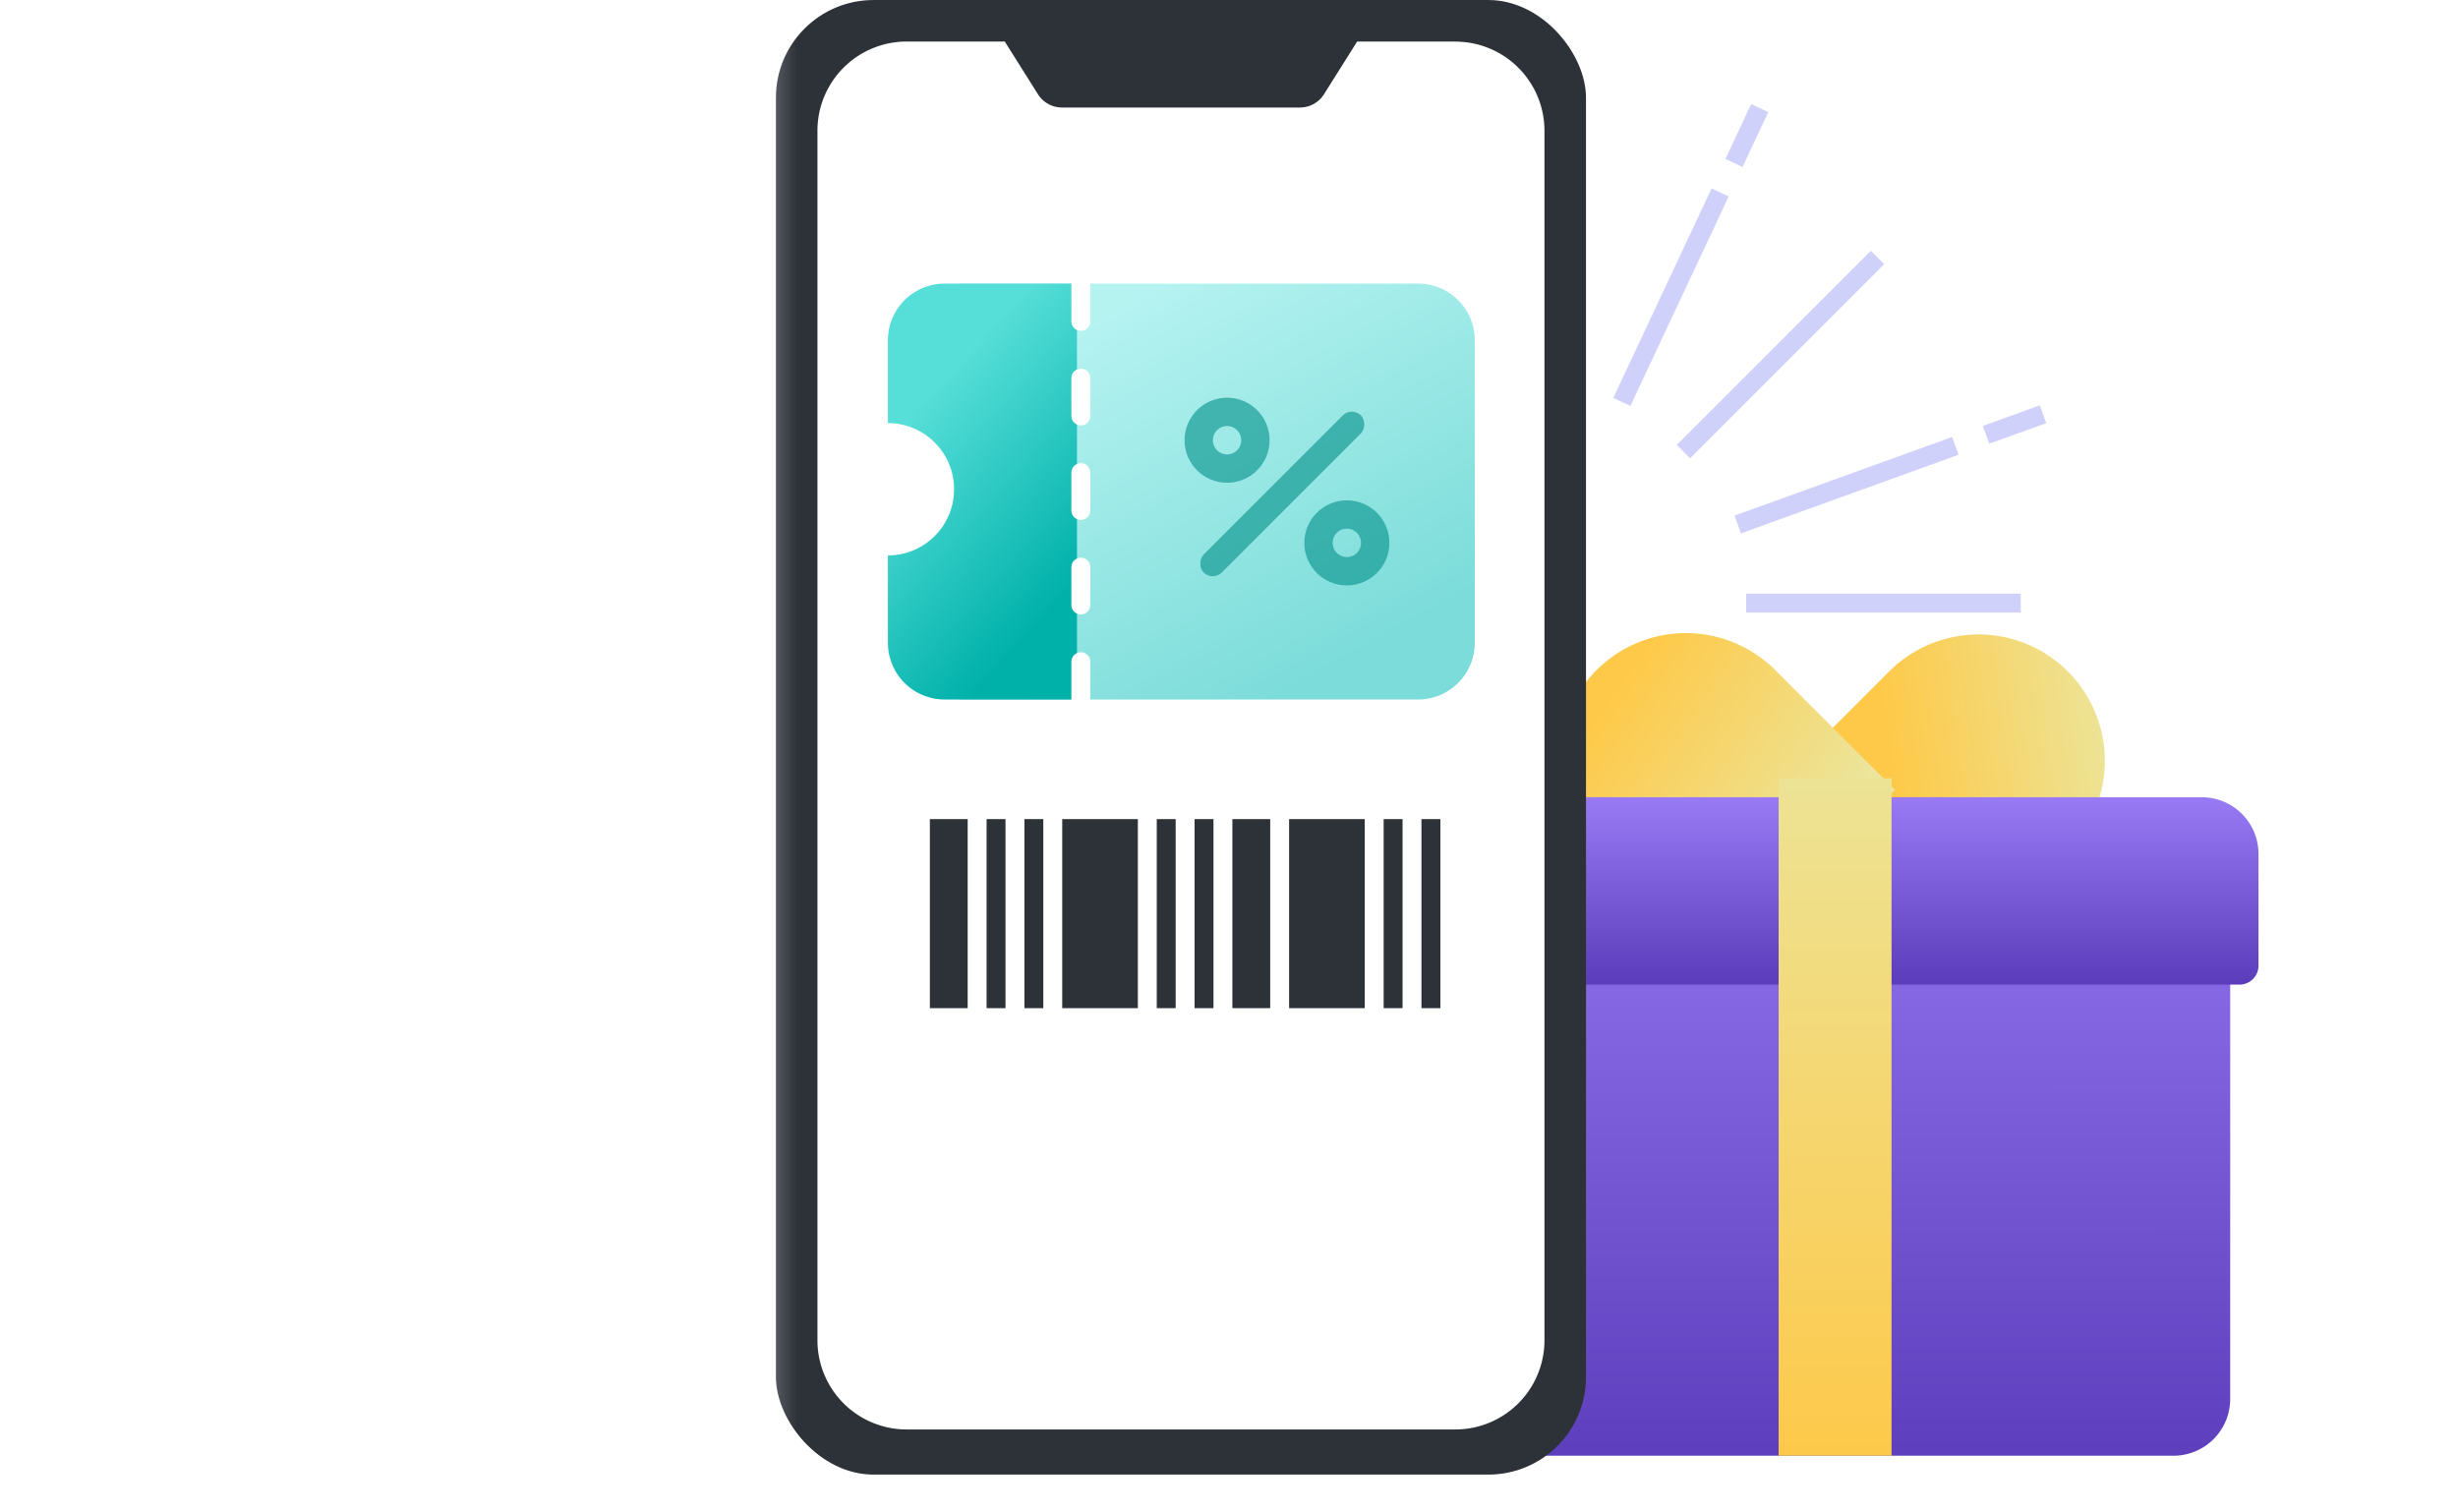 <svg xmlns="http://www.w3.org/2000/svg" xmlns:xlink="http://www.w3.org/1999/xlink" width="130" height="80" viewBox="0 0 130 80">
    <defs>
        <linearGradient id="yez810tb4a" x1=".863" y1=".027" x2=".387" y2=".744" gradientUnits="objectBoundingBox">
            <stop offset="0" stop-color="#ebe69e"/>
            <stop offset="1" stop-color="#fec948"/>
        </linearGradient>
        <linearGradient id="l1oreo2v4d" x1=".685" y1=".989" x2=".538" y2=".08" xlink:href="#yez810tb4a"/>
        <linearGradient id="apm6cn3c8b" x1=".563" y1="-.226" x2=".564" y2="1.05" gradientUnits="objectBoundingBox">
            <stop offset="0" stop-color="#987af5"/>
            <stop offset="1" stop-color="#5b3dbb"/>
        </linearGradient>
        <linearGradient id="6u6b4xu07f" x1=".5" y1="0" x2=".5" y2="1" xlink:href="#apm6cn3c8b"/>
        <linearGradient id="shzmy4ocmg" x1=".5" x2=".5" y2="1" gradientUnits="objectBoundingBox">
            <stop offset="0" stop-color="#ede395"/>
            <stop offset="1" stop-color="#fdc94a"/>
        </linearGradient>
        <linearGradient id="rz7txxceci" x1=".341" y1=".885" x2=".351" y2=".885" gradientUnits="objectBoundingBox">
            <stop offset="0" stop-color="#5d6167"/>
            <stop offset="1" stop-color="#2d3239"/>
        </linearGradient>
        <linearGradient id="y8ppzmdntk" x1=".292" y1=".111" x2=".852" y2=".857" gradientUnits="objectBoundingBox">
            <stop offset="0" stop-color="#b5f3f1"/>
            <stop offset="1" stop-color="#7bdcd9"/>
        </linearGradient>
        <linearGradient id="xgkkmbisql" x1=".418" y1=".171" x2=".754" y2=".837" gradientUnits="objectBoundingBox">
            <stop offset="0" stop-color="#56ded8"/>
            <stop offset="1" stop-color="#00b1aa"/>
        </linearGradient>
        <clipPath id="nmgdenw7eh">
            <rect data-name="사각형 16477" width="42.844" height="77.997" rx="5.164" style="fill:none"/>
        </clipPath>
        <clipPath id="b461fvlevj">
            <path data-name="사각형 16478" style="fill:none" d="M0 0h42.844v77.999H0z"/>
        </clipPath>
        <clipPath id="sqhe3j2flm">
            <use xlink:href="#j3j71b1jpc"/>
        </clipPath>
        <filter id="vg7rjw5jae" x="69.664" y="37.67" width="54.284" height="18.911" filterUnits="userSpaceOnUse">
            <feOffset dy="1"/>
            <feGaussianBlur stdDeviation="1.5" result="blur"/>
            <feFlood flood-opacity=".2"/>
            <feComposite operator="in" in2="blur"/>
            <feComposite in="SourceGraphic"/>
        </filter>
    </defs>
    <path data-name="사각형 14155" style="fill:transparent" d="M0 0h130v80H0z"/>
    <g data-name="그룹 1940" style="opacity:.3;isolation:isolate">
        <g data-name="그룹 1863">
            <g data-name="그룹 1841">
                <g data-name="그룹 1839">
                    <path data-name="선 178" style="stroke:#6166f3;stroke-miterlimit:10;fill:none" d="M0 14.52V0" transform="translate(81.02 6.046)"/>
                </g>
                <g data-name="그룹 1840">
                    <path data-name="선 180" style="stroke:#6166f3;stroke-miterlimit:10;fill:none" d="M0 0v14.52" transform="translate(81.02 43.233)"/>
                    <path data-name="선 181" transform="translate(81.02 62.333)" style="stroke:#6166f3;stroke-miterlimit:10;fill:none" d="M0 0v6.665"/>
                </g>
            </g>
            <g data-name="그룹 1844">
                <g data-name="그룹 1842">
                    <path data-name="선 182" style="stroke:#6166f3;stroke-miterlimit:10;fill:none" d="M0 0h14.52" transform="translate(92.353 31.9)"/>
                </g>
                <g data-name="그룹 1843">
                    <path data-name="선 184" style="stroke:#6166f3;stroke-miterlimit:10;fill:none" d="M14.52 0H0" transform="translate(55.166 31.9)"/>
                </g>
            </g>
            <g data-name="그룹 1847">
                <g data-name="그룹 1845">
                    <path data-name="선 186" style="stroke:#6166f3;stroke-miterlimit:10;fill:none" d="M0 10.268 10.268 0" transform="translate(89.033 13.619)"/>
                </g>
                <g data-name="그룹 1846">
                    <path data-name="선 188" transform="translate(62.738 39.914)" style="stroke:#6166f3;stroke-miterlimit:10;fill:none" d="M10.268 0 0 10.268"/>
                    <path data-name="선 189" transform="translate(54.787 53.42)" style="stroke:#6166f3;stroke-miterlimit:10;fill:none" d="M4.713 0 0 4.713"/>
                </g>
            </g>
            <g data-name="그룹 1850">
                <g data-name="그룹 1848">
                    <path data-name="선 190" style="stroke:#6166f3;stroke-miterlimit:10;fill:none" d="m0 0 10.268 10.268" transform="translate(89.033 39.914)"/>
                </g>
                <g data-name="그룹 1849">
                    <path data-name="선 192" style="stroke:#6166f3;stroke-miterlimit:10;fill:none" d="M10.268 10.268 0 0" transform="translate(62.738 13.619)"/>
                </g>
            </g>
            <g data-name="그룹 1853">
                <g data-name="그룹 1851">
                    <path data-name="선 194" style="stroke:#6166f3;stroke-miterlimit:10;fill:none" d="M1.089 3.016 0 0" transform="translate(71.026 4.862)"/>
                    <path data-name="선 195" transform="translate(72.7 9.496)" style="stroke:#6166f3;stroke-miterlimit:10;fill:none" d="M4.159 11.513 0 0"/>
                </g>
                <g data-name="그룹 1852">
                    <path data-name="선 196" transform="translate(89.917 55.922)" style="stroke:#6166f3;stroke-miterlimit:10;fill:none" d="m0 0 1.089 3.016"/>
                    <path data-name="선 197" style="stroke:#6166f3;stroke-miterlimit:10;fill:none" d="m0 0 4.159 11.513" transform="translate(85.174 42.79)"/>
                </g>
            </g>
            <g data-name="그룹 1856">
                <g data-name="그룹 1854">
                    <path data-name="선 198" transform="translate(91.708 5.717)" style="stroke:#6166f3;stroke-miterlimit:10;fill:none" d="M0 2.903 1.362 0"/>
                    <path data-name="선 199" transform="translate(85.776 10.178)" style="stroke:#6166f3;stroke-miterlimit:10;fill:none" d="M0 11.081 5.2 0"/>
                </g>
                <g data-name="그룹 1855">
                    <path data-name="선 200" transform="translate(68.961 55.179)" style="stroke:#6166f3;stroke-miterlimit:10;fill:none" d="M1.362 0 0 2.903"/>
                    <path data-name="선 201" transform="translate(71.054 42.54)" style="stroke:#6166f3;stroke-miterlimit:10;fill:none" d="M5.2 0 0 11.081"/>
                </g>
            </g>
            <g data-name="그룹 1859">
                <g data-name="그룹 1857">
                    <path data-name="선 202" transform="translate(105.038 21.91)" style="stroke:#6166f3;stroke-miterlimit:10;fill:none" d="M0 1.089 3.016 0"/>
                    <path data-name="선 203" transform="translate(91.906 23.584)" style="stroke:#6166f3;stroke-miterlimit:10;fill:none" d="M0 4.159 11.513 0"/>
                </g>
                <g data-name="그룹 1858">
                    <path data-name="선 204" transform="translate(53.978 40.801)" style="stroke:#6166f3;stroke-miterlimit:10;fill:none" d="M3.016 0 0 1.089"/>
                    <path data-name="선 205" transform="translate(58.612 36.058)" style="stroke:#6166f3;stroke-miterlimit:10;fill:none" d="M11.513 0 0 4.159"/>
                </g>
            </g>
            <g data-name="그룹 1862">
                <g data-name="그룹 1860">
                    <path data-name="선 206" transform="translate(104.295 42.592)" style="stroke:#6166f3;stroke-miterlimit:10;fill:none" d="m0 0 2.903 1.362"/>
                    <path data-name="선 207" style="stroke:#6166f3;stroke-miterlimit:10;fill:none" d="m0 0 11.081 5.2" transform="translate(91.656 36.66)"/>
                </g>
                <g data-name="그룹 1861">
                    <path data-name="선 208" style="stroke:#6166f3;stroke-miterlimit:10;fill:none" d="M2.903 1.362 0 0" transform="translate(54.833 19.845)"/>
                    <path data-name="선 209" transform="translate(59.294 21.938)" style="stroke:#6166f3;stroke-miterlimit:10;fill:none" d="M11.081 5.2 0 0"/>
                </g>
            </g>
        </g>
    </g>
    <g data-name="그룹 13213">
        <path data-name="사각형 7164" d="M6.682 0a6.682 6.682 0 0 1 6.682 6.682v8.647H0V6.682A6.682 6.682 0 0 1 6.682 0z" transform="rotate(45 15.152 141.708)" style="fill:url(#yez810tb4a)"/>
        <path data-name="사각형 7165" d="M6.682 0a6.682 6.682 0 0 1 6.682 6.682v8.961H0V6.682A6.682 6.682 0 0 1 6.682 0z" transform="rotate(-45 88.346 -76.14)" style="fill:url(#l1oreo2v4d)"/>
        <path data-name="사각형 7162" d="M0 0h41.3v26.666a3 3 0 0 1-3 3H3a3 3 0 0 1-3-3V0z" transform="translate(76.652 47.333)" style="fill:url(#apm6cn3c8b)"/>
        <g style="filter:url(#vg7rjw5jae)">
            <path data-name="사각형 7161" d="M3 0h39.284a3 3 0 0 1 3 3v5.911a1 1 0 0 1-1 1H1a1 1 0 0 1-1-1V3a3 3 0 0 1 3-3z" transform="translate(74.164 41.169)" style="fill:url(#6u6b4xu07f)"/>
        </g>
        <path data-name="사각형 7163" transform="translate(94.069 41.169)" style="fill:url(#shzmy4ocmg)" d="M0 0h5.972v35.829H0z"/>
    </g>
    <g data-name="그룹 13197">
        <g data-name="그룹 13194">
            <g data-name="그룹 13193" style="clip-path:url(#nmgdenw7eh)" transform="translate(41.037 .001)">
                <path data-name="패스 12403" d="m-34.386 18.6 54.629 73.987 80.281-27.292L45.895-8.7z" transform="translate(-11.647 -2.946)" style="fill:url(#rz7txxceci)"/>
            </g>
        </g>
        <g data-name="그룹 13196">
            <g data-name="그룹 13195" style="clip-path:url(#b461fvlevj)" transform="translate(41.037)">
                <path data-name="패스 12404" d="M35.375 1.641h-5.189l-1.756 2.79a1.5 1.5 0 0 1-1.269.7H14.572a1.5 1.5 0 0 1-1.268-.7l-1.756-2.79H6.357a4.717 4.717 0 0 0-4.716 4.7v64.013a4.717 4.717 0 0 0 4.716 4.7h29.018a4.716 4.716 0 0 0 4.716-4.7V6.345a4.716 4.716 0 0 0-4.716-4.7" transform="translate(.556 .556)" style="fill:#fff"/>
            </g>
        </g>
    </g>
    <g data-name="그룹 13211">
        <path data-name="사각형 16492" style="fill:#2d3239" d="M0 0h2v10H0z" transform="translate(49.179 43.326)"/>
        <path data-name="사각형 16498" transform="translate(65.179 43.326)" style="fill:#2d3239" d="M0 0h2v10H0z"/>
        <path data-name="사각형 16495" transform="translate(56.179 43.326)" style="fill:#2d3239" d="M0 0h4v10H0z"/>
        <path data-name="사각형 16499" transform="translate(68.179 43.326)" style="fill:#2d3239" d="M0 0h4v10H0z"/>
        <path data-name="사각형 16493" transform="translate(52.179 43.326)" style="fill:#2d3239" d="M0 0h1v10H0z"/>
        <path data-name="사각형 16496" transform="translate(61.179 43.326)" style="fill:#2d3239" d="M0 0h1v10H0z"/>
        <path data-name="사각형 16501" transform="translate(73.179 43.326)" style="fill:#2d3239" d="M0 0h1v10H0z"/>
        <path data-name="사각형 16494" transform="translate(54.179 43.326)" style="fill:#2d3239" d="M0 0h1v10H0z"/>
        <path data-name="사각형 16497" transform="translate(63.179 43.326)" style="fill:#2d3239" d="M0 0h1v10H0z"/>
        <path data-name="사각형 16500" transform="translate(75.179 43.326)" style="fill:#2d3239" d="M0 0h1v10H0z"/>
    </g>
    <path data-name="빼기 345" d="M27 22H3a3 3 0 0 1-3-3v-4.536A3.514 3.514 0 0 0 3 11a3.515 3.515 0 0 0-3-3.465V3a3 3 0 0 1 3-3h24a3 3 0 0 1 3 3v16a3 3 0 0 1-3 3z" transform="translate(48 15)" style="fill:url(#y8ppzmdntk)"/>
    <path data-name="사각형 16610" d="M3 0h7v22H3a3 3 0 0 1-3-3V3a3 3 0 0 1 3-3z" transform="translate(46.96 15)" style="fill:url(#xgkkmbisql)"/>
    <path data-name="패스 12588" d="M4714.756 4512.812v22.315" transform="translate(-4657.592 -4497.812)" style="stroke-linecap:round;stroke:#fff;stroke-dasharray:2 3;fill:none"/>
    <circle data-name="타원 2017" cx="3.5" cy="3.5" r="3.5" transform="translate(43.46 22.379)" style="fill:#fff"/>
    <g data-name="그룹 13326" style="opacity:.6">
        <g data-name="사각형 5603" transform="rotate(45 9.81 97.049)" style="stroke:#028f89;stroke-width:1.5px;stroke-linecap:round;fill:#fff">
            <rect id="j3j71b1jpc" width="1.358" height="11.765" rx=".679" style="stroke:none"/>
            <path d="M0 .75h1.358M.75 0v11.765m.608-.75H0m.608.75V0" style="clip-path:url(#sqhe3j2flm);fill:none"/>
        </g>
        <g data-name="타원 115" transform="translate(62.648 21.035)" style="stroke:#028f89;stroke-width:1.5px;fill:none">
            <circle cx="2.25" cy="2.25" r="2.25" style="stroke:none"/>
            <circle cx="2.25" cy="2.25" r="1.5" style="fill:none"/>
        </g>
        <g data-name="타원 116" transform="translate(68.983 26.465)" style="stroke:#028f89;stroke-width:1.5px;fill:none">
            <circle cx="2.25" cy="2.25" r="2.25" style="stroke:none"/>
            <circle cx="2.25" cy="2.25" r="1.5" style="fill:none"/>
        </g>
    </g>
</svg>
